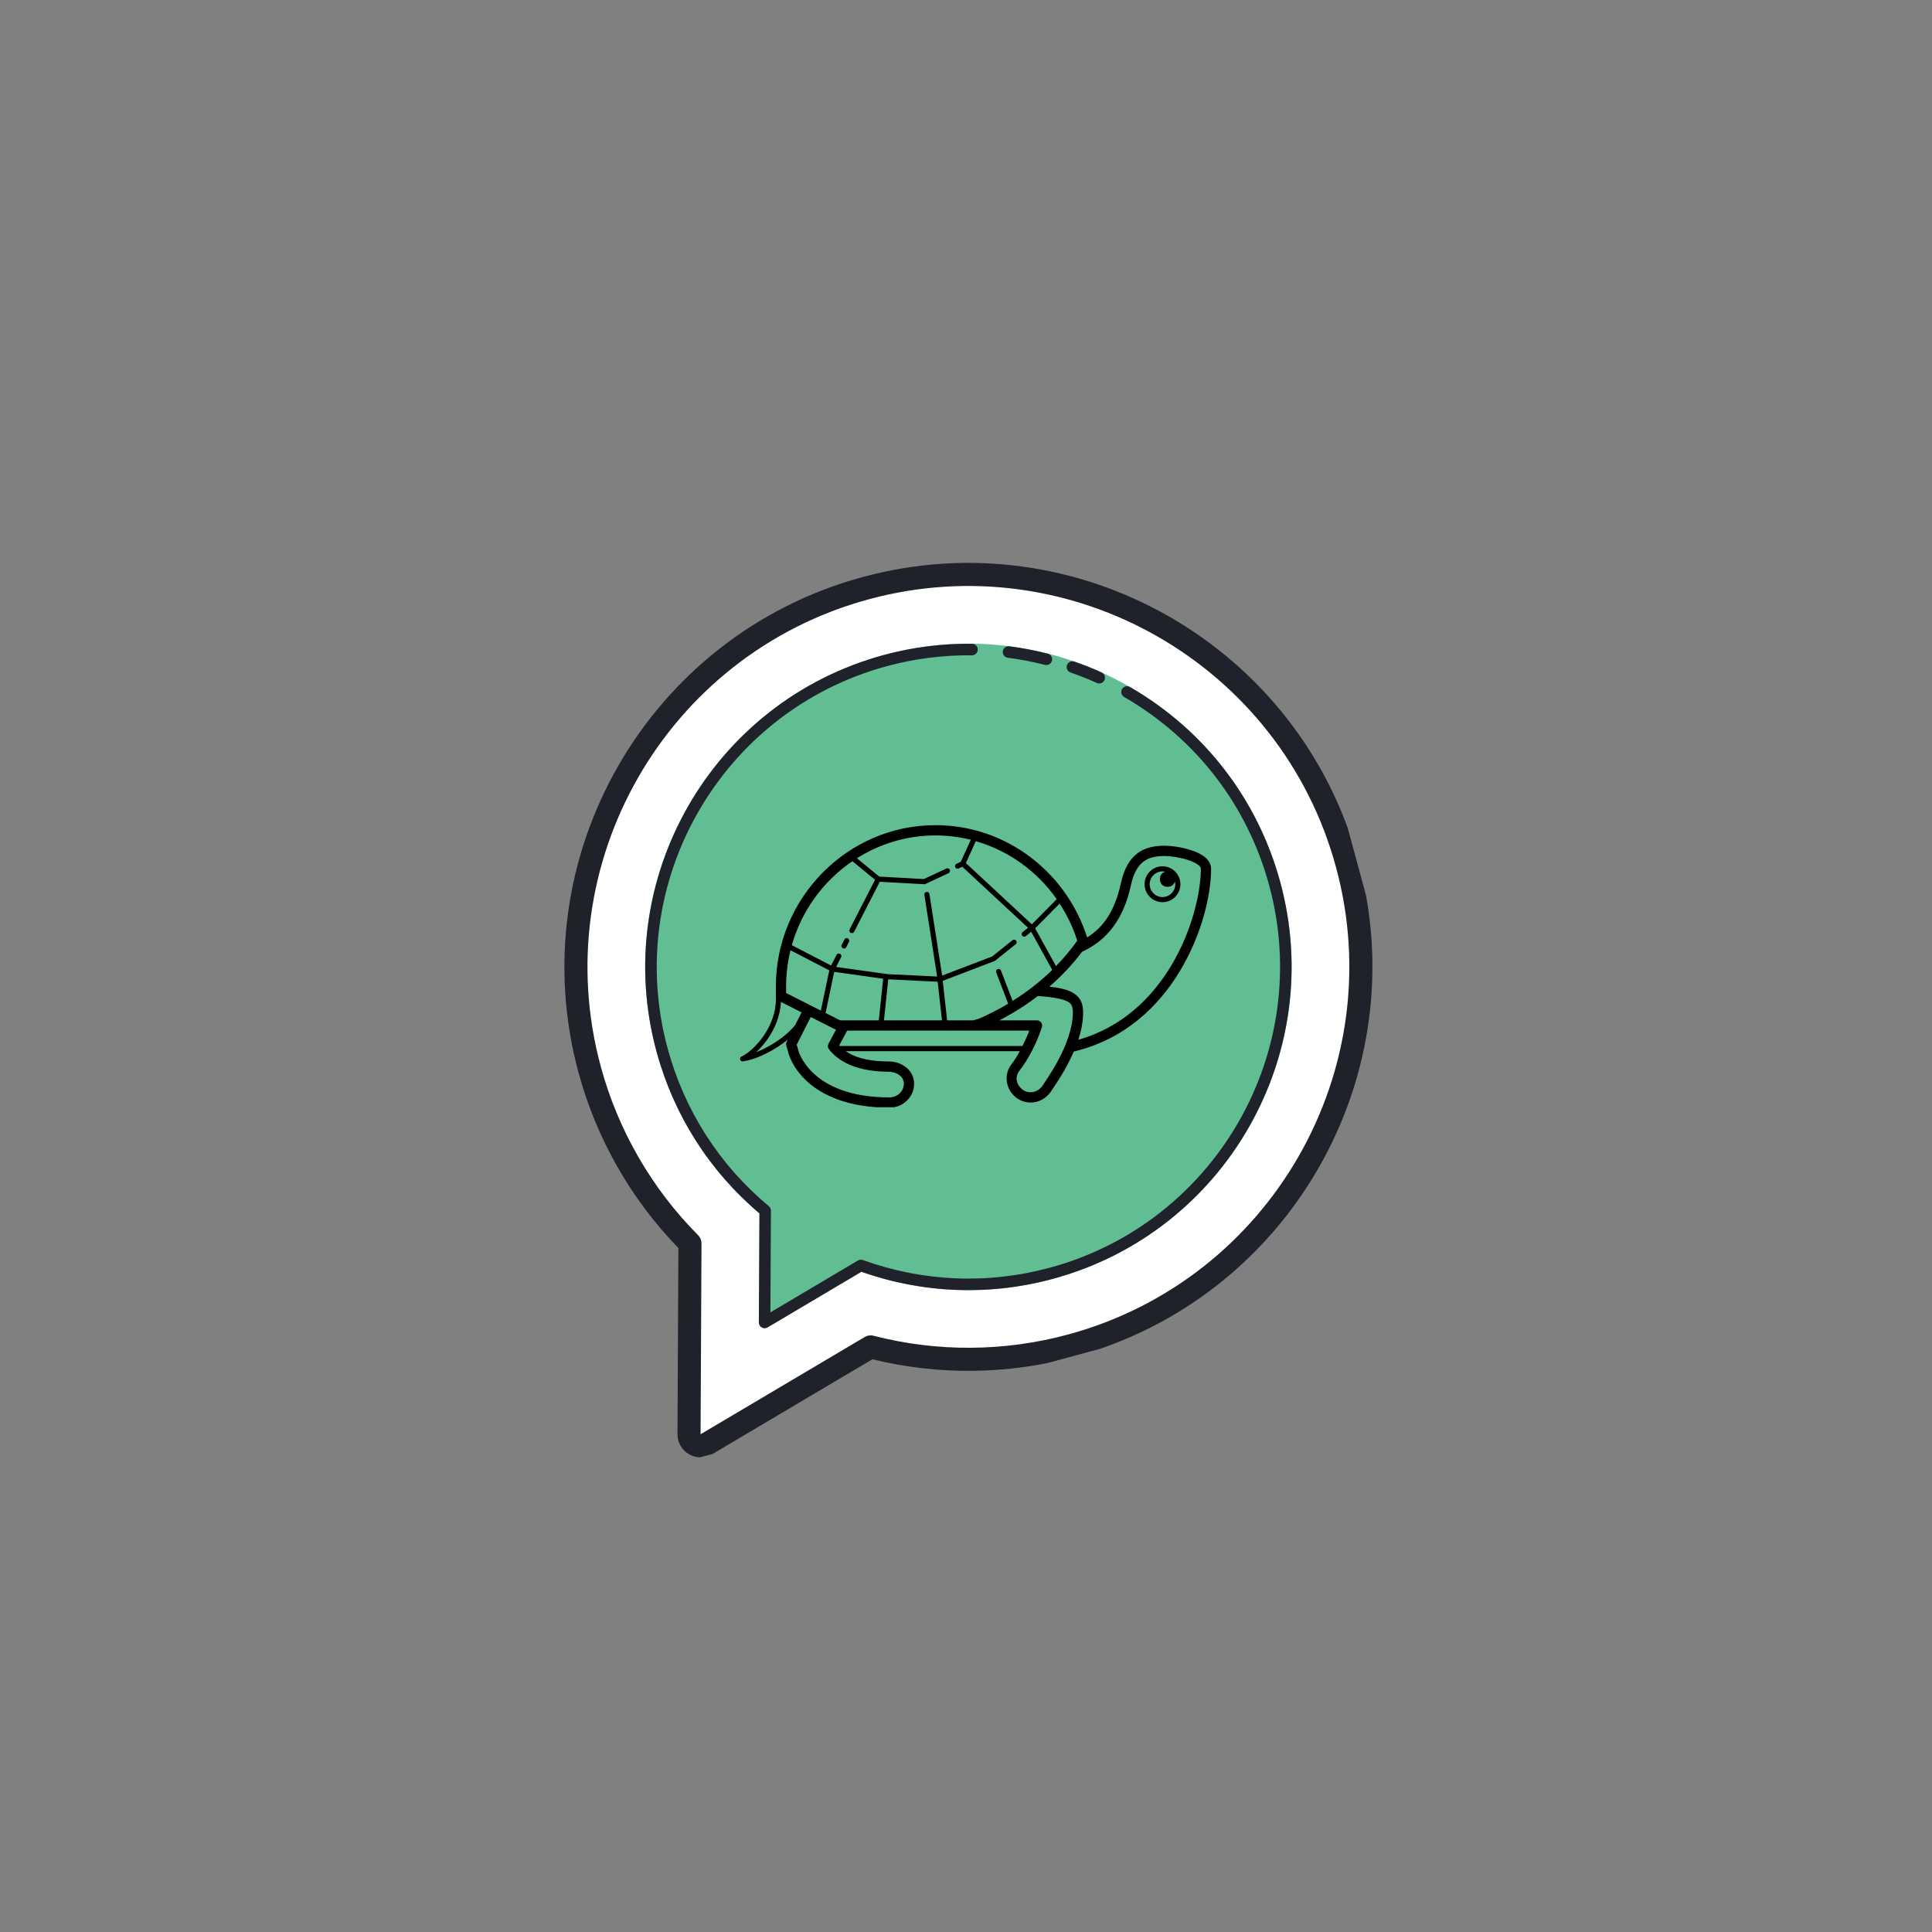 <?xml version="1.0" encoding="UTF-8"?>
<svg xmlns="http://www.w3.org/2000/svg" xmlns:xlink="http://www.w3.org/1999/xlink" width="375pt" height="375pt" viewBox="0 0 375 375" version="1.2">
<rect x="0" y="0" width="375" height="375" fill="#808080" stroke="none"/>
<defs>
<clipPath id="clip1">
  <path d="M 111 111 L 265 111 L 265 281 L 111 281 Z M 111 111 "/>
</clipPath>
<clipPath id="clip2">
  <path d="M 91.516 132.488 L 242.793 91.438 L 283.844 242.719 L 132.562 283.766 Z M 91.516 132.488 "/>
</clipPath>
<clipPath id="clip3">
  <path d="M 91.516 132.488 L 242.793 91.438 L 283.844 242.719 L 132.562 283.766 Z M 91.516 132.488 "/>
</clipPath>
<clipPath id="clip4">
  <path d="M 91.516 132.488 L 243.078 91.359 L 284.203 242.922 L 132.641 284.051 Z M 91.516 132.488 "/>
</clipPath>
<clipPath id="clip5">
  <path d="M 125 124 L 251 124 L 251 257 L 125 257 Z M 125 124 "/>
</clipPath>
<clipPath id="clip6">
  <path d="M 91.516 132.488 L 242.793 91.438 L 283.844 242.719 L 132.562 283.766 Z M 91.516 132.488 "/>
</clipPath>
<clipPath id="clip7">
  <path d="M 91.516 132.488 L 242.793 91.438 L 283.844 242.719 L 132.562 283.766 Z M 91.516 132.488 "/>
</clipPath>
<clipPath id="clip8">
  <path d="M 91.516 132.488 L 243.078 91.359 L 284.203 242.922 L 132.641 284.051 Z M 91.516 132.488 "/>
</clipPath>
<clipPath id="clip9">
  <path d="M 147 159 L 230 159 L 230 217 L 147 217 Z M 147 159 "/>
</clipPath>
<clipPath id="clip10">
  <path d="M 91.516 132.488 L 242.793 91.438 L 283.844 242.719 L 132.562 283.766 Z M 91.516 132.488 "/>
</clipPath>
<clipPath id="clip11">
  <path d="M 91.516 132.488 L 242.793 91.438 L 283.844 242.719 L 132.562 283.766 Z M 91.516 132.488 "/>
</clipPath>
<clipPath id="clip12">
  <path d="M 91.516 132.488 L 243.078 91.359 L 284.203 242.922 L 132.641 284.051 Z M 91.516 132.488 "/>
</clipPath>
<clipPath id="clip13">
  <path d="M 109 109 L 267 109 L 267 283 L 109 283 Z M 109 109 "/>
</clipPath>
<clipPath id="clip14">
  <path d="M 91.516 132.488 L 242.793 91.438 L 283.844 242.719 L 132.562 283.766 Z M 91.516 132.488 "/>
</clipPath>
<clipPath id="clip15">
  <path d="M 91.516 132.488 L 242.793 91.438 L 283.844 242.719 L 132.562 283.766 Z M 91.516 132.488 "/>
</clipPath>
<clipPath id="clip16">
  <path d="M 91.516 132.488 L 243.078 91.359 L 284.203 242.922 L 132.641 284.051 Z M 91.516 132.488 "/>
</clipPath>
<clipPath id="clip17">
  <path d="M 145 158 L 231 158 L 231 218 L 145 218 Z M 145 158 "/>
</clipPath>
<clipPath id="clip18">
  <path d="M 91.516 132.488 L 242.793 91.438 L 283.844 242.719 L 132.562 283.766 Z M 91.516 132.488 "/>
</clipPath>
<clipPath id="clip19">
  <path d="M 91.516 132.488 L 242.793 91.438 L 283.844 242.719 L 132.562 283.766 Z M 91.516 132.488 "/>
</clipPath>
<clipPath id="clip20">
  <path d="M 91.516 132.488 L 243.078 91.359 L 284.203 242.922 L 132.641 284.051 Z M 91.516 132.488 "/>
</clipPath>
<clipPath id="clip21">
  <path d="M 125 124 L 251 124 L 251 258 L 125 258 Z M 125 124 "/>
</clipPath>
<clipPath id="clip22">
  <path d="M 91.516 132.488 L 242.793 91.438 L 283.844 242.719 L 132.562 283.766 Z M 91.516 132.488 "/>
</clipPath>
<clipPath id="clip23">
  <path d="M 91.516 132.488 L 242.793 91.438 L 283.844 242.719 L 132.562 283.766 Z M 91.516 132.488 "/>
</clipPath>
<clipPath id="clip24">
  <path d="M 91.516 132.488 L 243.078 91.359 L 284.203 242.922 L 132.641 284.051 Z M 91.516 132.488 "/>
</clipPath>
<clipPath id="clip25">
  <path d="M 194 125 L 215 125 L 215 133 L 194 133 Z M 194 125 "/>
</clipPath>
<clipPath id="clip26">
  <path d="M 91.516 132.488 L 242.793 91.438 L 283.844 242.719 L 132.562 283.766 Z M 91.516 132.488 "/>
</clipPath>
<clipPath id="clip27">
  <path d="M 91.516 132.488 L 242.793 91.438 L 283.844 242.719 L 132.562 283.766 Z M 91.516 132.488 "/>
</clipPath>
<clipPath id="clip28">
  <path d="M 91.516 132.488 L 243.078 91.359 L 284.203 242.922 L 132.641 284.051 Z M 91.516 132.488 "/>
</clipPath>
<clipPath id="clip29">
  <path d="M 143.609 160.164 L 235.109 160.164 L 235.109 214.914 L 143.609 214.914 Z M 143.609 160.164 "/>
</clipPath>
</defs>
<g id="surface1">
<g clip-path="url(#clip1)" clip-rule="nonzero">
<g clip-path="url(#clip2)" clip-rule="nonzero">
<g clip-path="url(#clip3)" clip-rule="nonzero">
<g clip-path="url(#clip4)" clip-rule="nonzero">
<path style=" stroke:none;fill-rule:nonzero;fill:rgb(100%,100%,100%);fill-opacity:1;" d="M 168.02 114.164 C 127.422 125.18 103.438 167.023 114.457 207.621 C 118.043 220.836 124.91 232.277 133.918 241.336 L 133.738 278.371 C 133.73 280.113 135.621 281.199 137.121 280.309 L 168.984 261.434 C 181.355 264.629 194.699 264.773 207.914 261.188 C 248.516 250.172 272.496 208.328 261.477 167.73 C 250.461 127.129 208.621 103.148 168.02 114.164 Z M 168.02 114.164 "/>
</g>
</g>
</g>
</g>
<g clip-path="url(#clip5)" clip-rule="nonzero">
<g clip-path="url(#clip6)" clip-rule="nonzero">
<g clip-path="url(#clip7)" clip-rule="nonzero">
<g clip-path="url(#clip8)" clip-rule="nonzero">
<path style=" stroke:none;fill-rule:nonzero;fill:rgb(37.65%,74.509%,57.249%);fill-opacity:1;" d="M 171.539 127.137 C 138.105 136.211 118.355 170.668 127.43 204.102 C 131.02 217.34 138.598 228.418 148.508 236.426 L 148.406 256.699 L 165.852 246.363 C 177.77 250.867 191.16 251.805 204.395 248.215 C 237.828 239.141 257.578 204.684 248.504 171.25 C 239.434 137.812 204.977 118.066 171.539 127.137 Z M 171.539 127.137 "/>
</g>
</g>
</g>
</g>
<g clip-path="url(#clip9)" clip-rule="nonzero">
<g clip-path="url(#clip10)" clip-rule="nonzero">
<g clip-path="url(#clip11)" clip-rule="nonzero">
<g clip-path="url(#clip12)" clip-rule="nonzero">
<path style=" stroke:none;fill-rule:nonzero;fill:rgb(100%,100%,100%);fill-opacity:1;" d="M 162.203 162.051 C 160.082 159.434 158.676 159.754 157.406 160.051 C 156.367 160.285 155.199 160.605 154.027 160.922 C 152.871 161.234 151.082 162.191 149.961 164.414 C 148.824 166.625 145.453 172.16 147.828 180.918 C 150.199 189.656 158.801 196.41 159.988 197.359 C 161.188 198.293 177.492 213.77 197.262 216.059 C 213.695 217.949 216.398 215.961 219.527 214.797 C 222.668 213.617 228.754 207.672 229.086 203.117 C 229.418 198.578 228.453 195.02 227.82 194.391 C 227.184 193.766 225.895 193.641 223.887 193.227 C 221.895 192.809 212.102 190.859 210.32 190.699 C 208.555 190.547 207.305 190.574 206.617 192.66 C 205.926 194.75 203.648 199.676 202.941 201.141 C 202.238 202.605 201.266 203.027 199.266 202.625 C 197.273 202.207 191.113 201.867 182.762 197.625 C 176.266 194.328 171.16 189.473 169.648 187.965 C 168.141 186.473 168.793 185.258 169.43 184.125 C 170.012 183.121 170.629 181.566 171.227 180.293 C 171.812 179.016 171.902 178.207 172.176 176.859 C 172.43 175.516 171.859 174.555 171.184 173.781 C 170.512 173 164.715 165.141 162.203 162.051 Z M 162.203 162.051 "/>
</g>
</g>
</g>
</g>
<g clip-path="url(#clip13)" clip-rule="nonzero">
<g clip-path="url(#clip14)" clip-rule="nonzero">
<g clip-path="url(#clip15)" clip-rule="nonzero">
<g clip-path="url(#clip16)" clip-rule="nonzero">
<path style=" stroke:none;fill-rule:nonzero;fill:rgb(12.16%,12.939%,16.859%);fill-opacity:1;" d="M 137.133 282.719 C 136.008 283.023 134.805 282.875 133.754 282.27 C 132.332 281.457 131.492 279.996 131.5 278.363 L 131.676 242.25 C 122.461 232.758 115.766 221.008 112.293 208.211 C 100.973 166.484 125.707 123.324 167.434 112.004 C 209.16 100.68 252.316 125.414 263.641 167.141 C 274.961 208.867 250.227 252.027 208.5 263.348 C 195.703 266.82 182.18 266.984 169.332 263.832 L 138.262 282.238 C 137.902 282.453 137.523 282.613 137.133 282.719 Z M 168.398 259.273 C 168.77 259.172 169.168 259.168 169.547 259.266 C 181.91 262.461 194.977 262.375 207.328 259.023 C 246.668 248.352 269.992 207.656 259.316 168.316 C 248.641 128.973 207.949 105.652 168.605 116.328 C 129.266 127 105.941 167.695 116.617 207.035 C 119.969 219.387 126.5 230.703 135.508 239.758 C 135.93 240.18 136.164 240.75 136.16 241.348 L 135.98 278.387 L 167.844 259.508 C 168.02 259.402 168.207 259.324 168.398 259.273 Z M 168.398 259.273 "/>
</g>
</g>
</g>
</g>
<g clip-path="url(#clip17)" clip-rule="nonzero">
<g clip-path="url(#clip18)" clip-rule="nonzero">
<g clip-path="url(#clip19)" clip-rule="nonzero">
<g clip-path="url(#clip20)" clip-rule="nonzero">
<path style=" stroke:none;fill-rule:nonzero;fill:rgb(12.16%,12.939%,16.859%);fill-opacity:1;" d="M 216.316 217.145 C 213.262 217.973 208.293 218.453 197.137 217.172 C 185.184 215.789 171.93 209.223 159.824 198.691 C 159.566 198.469 159.391 198.312 159.301 198.246 C 156.203 195.77 148.941 189.289 146.75 181.207 C 144.402 172.555 147.445 166.793 148.742 164.328 L 148.965 163.902 C 150.426 161.008 152.785 160.098 153.734 159.84 C 154.922 159.52 156.105 159.195 157.16 158.961 C 158.844 158.566 160.699 158.426 163.07 161.348 C 164.562 163.18 167.145 166.605 169.219 169.355 C 170.535 171.102 171.781 172.754 172.031 173.043 C 172.742 173.859 173.641 175.164 173.277 177.066 L 173.16 177.684 C 172.957 178.734 172.797 179.566 172.25 180.758 C 172.051 181.184 171.855 181.629 171.656 182.074 C 171.246 183.004 170.82 183.961 170.402 184.688 C 169.773 185.801 169.551 186.293 170.441 187.168 C 172.25 188.973 177.113 193.504 183.27 196.629 C 190.074 200.086 195.301 200.875 198.109 201.301 C 198.688 201.387 199.152 201.457 199.496 201.531 C 201.168 201.867 201.52 201.52 201.934 200.656 C 202.672 199.125 204.898 194.297 205.555 192.312 C 206.562 189.254 208.883 189.453 210.414 189.586 C 212.359 189.758 222.555 191.805 224.117 192.133 L 225.199 192.344 C 226.738 192.641 227.848 192.852 228.605 193.598 C 229.641 194.621 230.527 198.73 230.199 203.203 C 229.816 208.414 223.211 214.609 219.922 215.848 C 219.621 215.961 219.336 216.074 219.039 216.195 C 218.25 216.508 217.402 216.848 216.316 217.145 Z M 154.383 161.984 C 153.84 162.129 152.094 162.672 150.965 164.914 L 150.727 165.371 C 149.449 167.789 146.797 172.82 148.914 180.621 C 150.934 188.062 157.777 194.156 160.625 196.434 C 160.781 196.555 160.988 196.734 161.297 197 C 173.062 207.242 185.883 213.613 197.395 214.945 C 211.957 216.621 215.422 215.23 218.207 214.109 C 218.52 213.98 218.828 213.859 219.137 213.746 C 221.859 212.719 227.668 207.113 227.969 203.035 C 228.277 198.836 227.395 195.66 227.008 195.16 C 226.762 194.922 225.848 194.746 224.781 194.543 L 223.66 194.32 C 221.336 193.832 211.867 191.957 210.219 191.812 C 208.508 191.668 208.098 191.758 207.68 193.012 C 206.938 195.266 204.516 200.461 203.953 201.625 C 202.754 204.117 200.699 204.055 199.047 203.723 C 198.723 203.656 198.297 203.59 197.777 203.512 C 195.055 203.102 189.387 202.246 182.262 198.621 C 175.816 195.352 170.746 190.633 168.867 188.754 C 166.73 186.641 167.855 184.645 168.461 183.574 C 168.836 182.918 169.227 182.039 169.613 181.164 C 169.816 180.703 170.02 180.242 170.219 179.812 C 170.652 178.875 170.777 178.23 170.965 177.254 L 171.086 176.633 C 171.227 175.895 171.012 175.273 170.348 174.508 C 170.055 174.176 169.102 172.91 167.434 170.703 C 165.371 167.965 162.801 164.559 161.336 162.758 L 161.336 162.754 C 159.648 160.672 158.773 160.879 157.664 161.141 C 156.648 161.367 155.52 161.676 154.383 161.984 Z M 154.383 161.984 "/>
</g>
</g>
</g>
</g>
<g clip-path="url(#clip21)" clip-rule="nonzero">
<g clip-path="url(#clip22)" clip-rule="nonzero">
<g clip-path="url(#clip23)" clip-rule="nonzero">
<g clip-path="url(#clip24)" clip-rule="nonzero">
<path style=" stroke:none;fill-rule:nonzero;fill:rgb(12.16%,12.939%,16.859%);fill-opacity:1;" d="M 204.395 248.215 C 192.078 251.559 179.234 251.086 167.215 246.855 L 148.98 257.66 C 148.629 257.871 148.199 257.867 147.852 257.668 C 147.504 257.469 147.285 257.094 147.289 256.691 L 147.391 235.5 C 137.668 227.266 130.77 216.422 127.43 204.102 C 118.371 170.723 138.16 136.195 171.539 127.137 C 177.105 125.629 182.871 124.891 188.672 124.957 C 189.293 124.961 189.789 125.469 189.785 126.086 C 189.777 126.703 189.262 127.203 188.652 127.195 C 183.055 127.137 177.492 127.844 172.125 129.301 C 139.938 138.035 120.855 171.328 129.59 203.516 C 132.859 215.559 139.648 226.141 149.23 234.117 C 149.488 234.332 149.637 234.648 149.633 234.984 L 149.535 254.727 L 166.523 244.664 C 166.805 244.488 167.16 244.461 167.473 244.57 C 179.203 248.809 191.766 249.32 203.809 246.051 C 235.996 237.316 255.078 204.023 246.344 171.836 C 242.129 156.309 232.133 143.332 218.195 135.285 C 217.66 134.977 217.473 134.289 217.785 133.758 C 218.094 133.223 218.777 133.035 219.312 133.344 C 233.77 141.688 244.137 155.148 248.504 171.25 C 257.562 204.629 237.773 239.156 204.395 248.215 Z M 204.395 248.215 "/>
</g>
</g>
</g>
</g>
<g clip-path="url(#clip25)" clip-rule="nonzero">
<g clip-path="url(#clip26)" clip-rule="nonzero">
<g clip-path="url(#clip27)" clip-rule="nonzero">
<g clip-path="url(#clip28)" clip-rule="nonzero">
<path style=" stroke:none;fill-rule:nonzero;fill:rgb(12.16%,12.939%,16.859%);fill-opacity:1;" d="M 203.395 129.043 C 203.215 129.094 203.02 129.098 202.824 129.051 C 200.422 128.438 197.996 127.973 195.613 127.668 C 195 127.59 194.57 127.031 194.645 126.414 C 194.723 125.805 195.285 125.363 195.898 125.445 C 198.371 125.766 200.891 126.246 203.379 126.879 C 203.977 127.031 204.34 127.641 204.188 128.242 C 204.086 128.645 203.77 128.941 203.395 129.043 Z M 213.652 132.625 C 213.41 132.688 213.145 132.676 212.898 132.562 C 211.258 131.82 209.539 131.137 207.785 130.527 C 207.199 130.324 206.895 129.688 207.094 129.102 C 207.297 128.52 207.941 128.215 208.52 128.41 C 210.336 129.039 212.121 129.75 213.82 130.52 C 214.383 130.777 214.633 131.441 214.375 132.004 C 214.234 132.324 213.961 132.539 213.652 132.625 Z M 213.652 132.625 "/>
</g>
</g>
</g>
</g>
<path style=" stroke:none;fill-rule:nonzero;fill:rgb(37.65%,74.509%,57.249%);fill-opacity:1;" d="M 188.871 130.316 C 187.246 130.332 185.629 130.43 184.016 130.605 C 182.402 130.777 180.801 131.031 179.211 131.363 C 177.625 131.699 176.055 132.105 174.508 132.594 C 172.957 133.078 171.438 133.641 169.945 134.277 C 168.453 134.914 166.992 135.621 165.57 136.398 C 164.145 137.18 162.762 138.023 161.422 138.941 C 160.082 139.855 158.789 140.832 157.547 141.875 C 156.301 142.918 155.109 144.02 153.973 145.176 C 152.84 146.336 151.762 147.547 150.742 148.812 C 149.727 150.078 148.773 151.387 147.887 152.746 C 146.996 154.105 146.176 155.504 145.426 156.941 C 144.676 158.379 143.996 159.852 143.391 161.359 C 142.785 162.863 142.254 164.395 141.797 165.953 C 141.34 167.512 140.965 169.086 140.664 170.684 C 140.363 172.277 140.141 173.883 139.996 175.5 C 139.852 177.117 139.789 178.734 139.805 180.359 C 139.82 181.98 139.918 183.602 140.094 185.215 C 140.266 186.828 140.52 188.43 140.852 190.016 C 141.184 191.605 141.594 193.172 142.082 194.723 C 142.566 196.27 143.129 197.793 143.766 199.285 C 144.398 200.777 145.105 202.238 145.887 203.66 C 146.664 205.082 147.512 206.465 148.426 207.805 C 149.344 209.148 150.32 210.441 151.363 211.684 C 152.406 212.93 153.504 214.117 154.664 215.254 C 155.824 216.391 157.035 217.469 158.301 218.484 C 159.562 219.504 160.875 220.457 162.234 221.344 C 163.594 222.23 164.992 223.051 166.43 223.801 C 167.867 224.555 169.34 225.23 170.848 225.84 C 172.352 226.445 173.883 226.977 175.441 227.434 C 177 227.887 178.574 228.266 180.168 228.566 C 181.766 228.867 183.371 229.09 184.988 229.234 C 186.605 229.375 188.223 229.441 189.848 229.426 C 191.469 229.406 193.086 229.312 194.699 229.137 C 196.316 228.961 197.914 228.707 199.504 228.375 C 201.094 228.043 202.66 227.637 204.211 227.148 C 205.758 226.66 207.277 226.102 208.773 225.465 C 210.266 224.828 211.723 224.121 213.148 223.344 C 214.57 222.562 215.953 221.715 217.293 220.801 C 218.637 219.887 219.926 218.91 221.172 217.867 C 222.418 216.824 223.605 215.723 224.742 214.566 C 225.879 213.406 226.957 212.195 227.973 210.93 C 228.988 209.664 229.941 208.355 230.832 206.996 C 231.719 205.637 232.539 204.238 233.289 202.801 C 234.043 201.359 234.719 199.891 235.324 198.383 C 235.934 196.879 236.465 195.348 236.918 193.789 C 237.375 192.23 237.754 190.656 238.055 189.059 C 238.355 187.465 238.578 185.859 238.719 184.242 C 238.863 182.625 238.926 181.008 238.91 179.383 C 238.895 177.762 238.801 176.141 238.625 174.527 C 238.449 172.914 238.195 171.312 237.863 169.727 C 237.531 168.137 237.121 166.566 236.637 165.02 C 236.148 163.473 235.59 161.949 234.953 160.457 C 234.316 158.965 233.609 157.504 232.832 156.082 C 232.051 154.656 231.203 153.277 230.289 151.934 C 229.375 150.594 228.395 149.301 227.355 148.059 C 226.312 146.812 225.211 145.621 224.055 144.488 C 222.895 143.352 221.684 142.273 220.418 141.258 C 219.152 140.238 217.84 139.285 216.484 138.398 C 215.125 137.508 213.727 136.691 212.289 135.938 C 210.848 135.188 209.375 134.508 207.871 133.902 C 206.367 133.297 204.832 132.766 203.277 132.309 C 201.719 131.855 200.141 131.477 198.547 131.176 C 196.953 130.875 195.348 130.652 193.73 130.508 C 192.113 130.367 190.492 130.301 188.871 130.316 Z M 188.871 130.316 "/>
<g clip-path="url(#clip29)" clip-rule="nonzero">
<path style=" stroke:none;fill-rule:nonzero;fill:rgb(0%,0%,0%);fill-opacity:1;" d="M 181.566 160.164 C 164.531 160.164 150.594 174.262 150.594 191.469 L 150.594 193.363 C 150.594 193.438 150.602 193.512 150.617 193.586 C 150.605 193.742 150.594 193.898 150.594 194.059 C 150.594 196.668 149.535 199.16 148.16 201.137 C 146.781 203.113 145.062 204.566 143.93 205.07 C 143.82 205.117 143.738 205.199 143.688 205.305 C 143.633 205.414 143.621 205.527 143.652 205.645 C 143.68 205.762 143.746 205.855 143.84 205.926 C 143.938 206 144.047 206.031 144.168 206.023 C 144.207 206.02 144.289 205.98 144.332 205.977 L 144.336 205.98 C 144.336 205.98 144.34 205.973 144.344 205.973 C 145.789 205.824 148.289 204.898 150.855 203.266 C 151.559 202.82 152.254 202.324 152.918 201.777 L 152.691 202.23 C 152.57 202.465 152.547 202.711 152.621 202.965 L 152.973 204.148 C 152.984 204.246 153.004 204.297 153.023 204.379 C 153.055 204.504 153.102 204.648 153.16 204.824 C 153.281 205.168 153.465 205.621 153.738 206.145 C 154.281 207.191 155.18 208.531 156.609 209.852 C 159.465 212.488 164.43 214.996 172.656 214.996 C 175.258 214.996 177.43 212.922 177.43 210.348 C 177.43 209.031 176.777 207.887 175.844 207.148 C 174.91 206.41 173.711 206.023 172.461 206.023 C 168.023 206.023 165.582 205.035 164.164 204.031 L 197.941 204.031 C 197.406 205.012 196.859 205.898 196.352 206.531 C 196.352 206.531 196.348 206.535 196.344 206.539 C 194.738 208.598 195.223 211.488 197.254 213.062 C 197.258 213.062 197.262 213.066 197.266 213.07 C 198.172 213.746 199.164 214 200.062 214 C 201.492 214 202.855 213.309 203.773 212.164 C 203.801 212.129 203.824 212.094 203.848 212.055 C 203.906 211.961 204.414 211.234 205.035 210.285 C 205.656 209.332 206.438 208.082 207.199 206.641 C 207.621 205.844 208.035 204.992 208.422 204.102 C 218.238 201.785 224.914 195.359 229.09 188.363 C 233.34 181.246 235.078 173.566 235.074 168.637 C 235.074 167.617 234.449 166.793 233.715 166.242 C 232.984 165.691 232.09 165.309 231.156 165.008 C 229.289 164.406 227.293 164.152 226.133 164.152 C 224.242 164.152 222.383 164.441 220.828 165.586 C 219.273 166.727 218.148 168.652 217.531 171.57 L 217.531 171.562 C 216.359 176.852 214.188 179.969 211.016 181.957 C 206.992 169.312 195.316 160.164 181.566 160.164 Z M 181.566 162.156 C 183.934 162.156 186.23 162.453 188.43 163 L 186.496 167.266 L 185.668 167.656 C 185.539 167.711 185.449 167.805 185.402 167.934 C 185.352 168.066 185.355 168.195 185.414 168.324 C 185.473 168.449 185.57 168.539 185.703 168.582 C 185.836 168.629 185.965 168.621 186.09 168.559 L 186.781 168.234 L 199.539 180.074 L 198.488 180.914 C 198.383 181 198.32 181.113 198.305 181.25 C 198.289 181.387 198.324 181.508 198.41 181.617 C 198.496 181.727 198.609 181.789 198.746 181.801 C 198.883 181.816 199.004 181.781 199.109 181.695 L 200.152 180.859 L 204.242 188.258 C 201.949 190.496 199.367 192.512 196.547 194.277 L 194.293 188.398 C 194.219 188.184 194.066 188.074 193.84 188.07 C 193.82 188.07 193.805 188.07 193.789 188.074 C 193.711 188.078 193.637 188.102 193.57 188.145 C 193.5 188.188 193.445 188.238 193.406 188.309 C 193.363 188.375 193.34 188.449 193.332 188.527 C 193.324 188.605 193.336 188.684 193.367 188.758 L 195.688 194.812 C 193.887 195.891 191.988 196.867 190.016 197.73 L 188.918 198.047 L 183.832 198.047 L 182.988 190.379 L 193.012 186.551 C 193.062 186.531 193.105 186.508 193.148 186.473 L 197.125 183.289 C 197.312 183.141 197.371 182.953 197.289 182.727 C 197.211 182.5 197.051 182.391 196.809 182.395 C 196.691 182.398 196.59 182.438 196.504 182.508 L 192.586 185.648 L 182.871 189.359 L 180.406 173.547 C 180.391 173.426 180.336 173.324 180.246 173.242 C 180.156 173.164 180.051 173.121 179.93 173.117 C 179.914 173.117 179.895 173.117 179.879 173.117 C 179.734 173.129 179.613 173.191 179.523 173.309 C 179.434 173.426 179.398 173.555 179.426 173.699 L 181.895 189.547 L 172.242 189.078 L 162.289 187.684 L 163.246 185.812 C 163.336 185.645 163.332 185.477 163.23 185.316 C 163.129 185.152 162.98 185.074 162.789 185.082 C 162.594 185.09 162.449 185.184 162.363 185.359 L 161.312 187.406 L 153.695 183.461 C 155.598 176.73 159.84 170.984 165.453 167.16 L 169.848 170.762 L 164.918 180.375 C 164.848 180.496 164.836 180.625 164.875 180.762 C 164.914 180.898 165 180.996 165.125 181.062 C 165.25 181.129 165.379 181.137 165.512 181.09 C 165.645 181.043 165.742 180.957 165.801 180.828 L 170.77 171.148 L 179.391 171.629 C 179.473 171.633 179.555 171.617 179.629 171.582 L 184.102 169.488 C 184.23 169.434 184.32 169.34 184.371 169.207 C 184.418 169.078 184.414 168.949 184.355 168.82 C 184.297 168.691 184.199 168.605 184.066 168.559 C 183.938 168.516 183.809 168.523 183.68 168.586 L 179.32 170.625 L 170.664 170.145 L 166.328 166.586 C 170.762 163.789 175.98 162.156 181.566 162.156 Z M 189.398 163.277 C 195.812 165.113 201.332 169.141 205.113 174.531 L 200.285 179.41 L 187.477 167.52 Z M 226.137 166.145 C 226.965 166.145 228.938 166.387 230.547 166.906 C 231.352 167.168 232.074 167.5 232.523 167.836 C 232.969 168.176 233.086 168.414 233.086 168.637 C 233.09 173.082 231.43 180.566 227.387 187.34 C 223.602 193.676 217.793 199.406 209.301 201.82 C 209.859 200.117 210.23 198.328 210.23 196.551 C 210.23 195.801 210.152 195.074 209.844 194.395 C 209.539 193.711 208.992 193.121 208.266 192.703 C 207.195 192.086 205.754 191.738 203.68 191.508 C 206.055 189.457 208.184 187.191 210.023 184.742 C 214.68 182.602 217.996 178.672 219.473 171.992 C 219.473 171.988 219.473 171.988 219.473 171.984 C 220.027 169.367 220.93 167.984 222.004 167.195 C 223.078 166.406 224.449 166.148 226.137 166.145 Z M 225.637 168.141 C 223.727 168.141 222.16 169.711 222.16 171.629 C 222.16 173.547 223.727 175.117 225.637 175.117 C 227.547 175.117 229.117 173.547 229.117 171.629 C 229.117 169.711 227.547 168.141 225.637 168.141 Z M 225.637 169.137 C 225.824 169.137 226.004 169.16 226.18 169.199 C 225.543 169.371 225.141 169.898 225.141 170.633 C 225.141 171.531 225.738 172.129 226.633 172.129 C 227.363 172.129 227.891 171.723 228.059 171.086 C 228.098 171.262 228.121 171.441 228.121 171.629 C 228.121 173.004 227.008 174.121 225.637 174.121 C 224.27 174.121 223.152 173.004 223.152 171.629 C 223.152 170.258 224.27 169.137 225.637 169.137 Z M 205.668 175.387 C 207.105 177.594 208.281 180.004 209.098 182.574 C 207.871 184.316 206.484 185.969 204.969 187.523 L 200.918 180.188 Z M 164.324 182.09 C 164.125 182.098 163.984 182.191 163.898 182.367 L 163.387 183.363 C 163.316 183.488 163.301 183.617 163.34 183.754 C 163.383 183.887 163.465 183.988 163.59 184.055 C 163.715 184.117 163.844 184.129 163.98 184.082 C 164.113 184.035 164.207 183.949 164.27 183.82 L 164.781 182.824 C 164.871 182.652 164.863 182.488 164.762 182.324 C 164.66 182.16 164.516 182.082 164.324 182.09 Z M 153.43 184.445 L 160.965 188.348 L 159.324 196.156 L 152.582 192.746 L 152.582 191.469 C 152.582 189.051 152.879 186.699 153.43 184.445 Z M 161.918 188.637 L 171.422 189.969 L 170.574 198.047 L 163.066 198.047 L 160.242 196.621 Z M 172.41 190.086 L 182.008 190.555 L 182.832 198.047 L 171.574 198.047 Z M 201.445 193.324 C 204.586 193.539 206.434 193.945 207.273 194.43 C 207.711 194.684 207.898 194.91 208.035 195.215 C 208.172 195.52 208.242 195.949 208.242 196.551 C 208.242 199.555 206.898 202.965 205.445 205.703 C 204.719 207.07 203.973 208.273 203.375 209.191 C 202.809 210.055 202.445 210.555 202.219 210.918 C 201.668 211.602 200.832 212.004 200.062 212.004 C 199.496 212.004 199.023 211.891 198.465 211.477 C 197.195 210.488 196.945 209 197.91 207.77 C 199.5 205.781 201.273 202.406 202.234 199.344 C 202.281 199.195 202.293 199.039 202.266 198.883 C 202.238 198.727 202.18 198.582 202.086 198.457 C 201.992 198.328 201.875 198.227 201.734 198.156 C 201.594 198.086 201.445 198.047 201.285 198.047 L 193.98 198.047 C 196.637 196.672 199.137 195.09 201.445 193.324 Z M 151.566 194.469 L 155.59 196.504 L 154.324 199 C 153.207 200.332 151.789 201.492 150.324 202.422 C 149.105 203.195 147.863 203.793 146.777 204.23 C 147.527 203.527 148.285 202.695 148.973 201.707 C 150.371 199.707 151.465 197.188 151.566 194.469 Z M 157.363 197.398 L 162.266 199.875 L 160.82 202.574 C 160.625 202.945 160.648 203.301 160.898 203.641 C 161.973 205.094 165.031 208.02 172.461 208.02 C 173.289 208.02 174.078 208.293 174.613 208.715 C 175.148 209.137 175.441 209.66 175.441 210.348 C 175.441 211.793 174.211 213.004 172.656 213.004 C 164.824 213.004 160.438 210.676 157.957 208.383 C 156.715 207.238 155.953 206.09 155.5 205.223 C 155.273 204.785 155.125 204.422 155.035 204.168 C 154.992 204.043 154.965 203.941 154.949 203.883 C 154.934 203.824 154.949 203.68 154.949 203.961 C 154.949 203.863 154.934 203.77 154.906 203.676 L 154.641 202.781 Z M 164.434 200.043 L 199.789 200.043 C 199.402 201.051 198.941 202.066 198.457 203.031 L 163.027 203.031 C 162.988 202.992 162.938 202.941 162.902 202.902 Z M 164.434 200.043 "/>
</g>
</g>
</svg>
